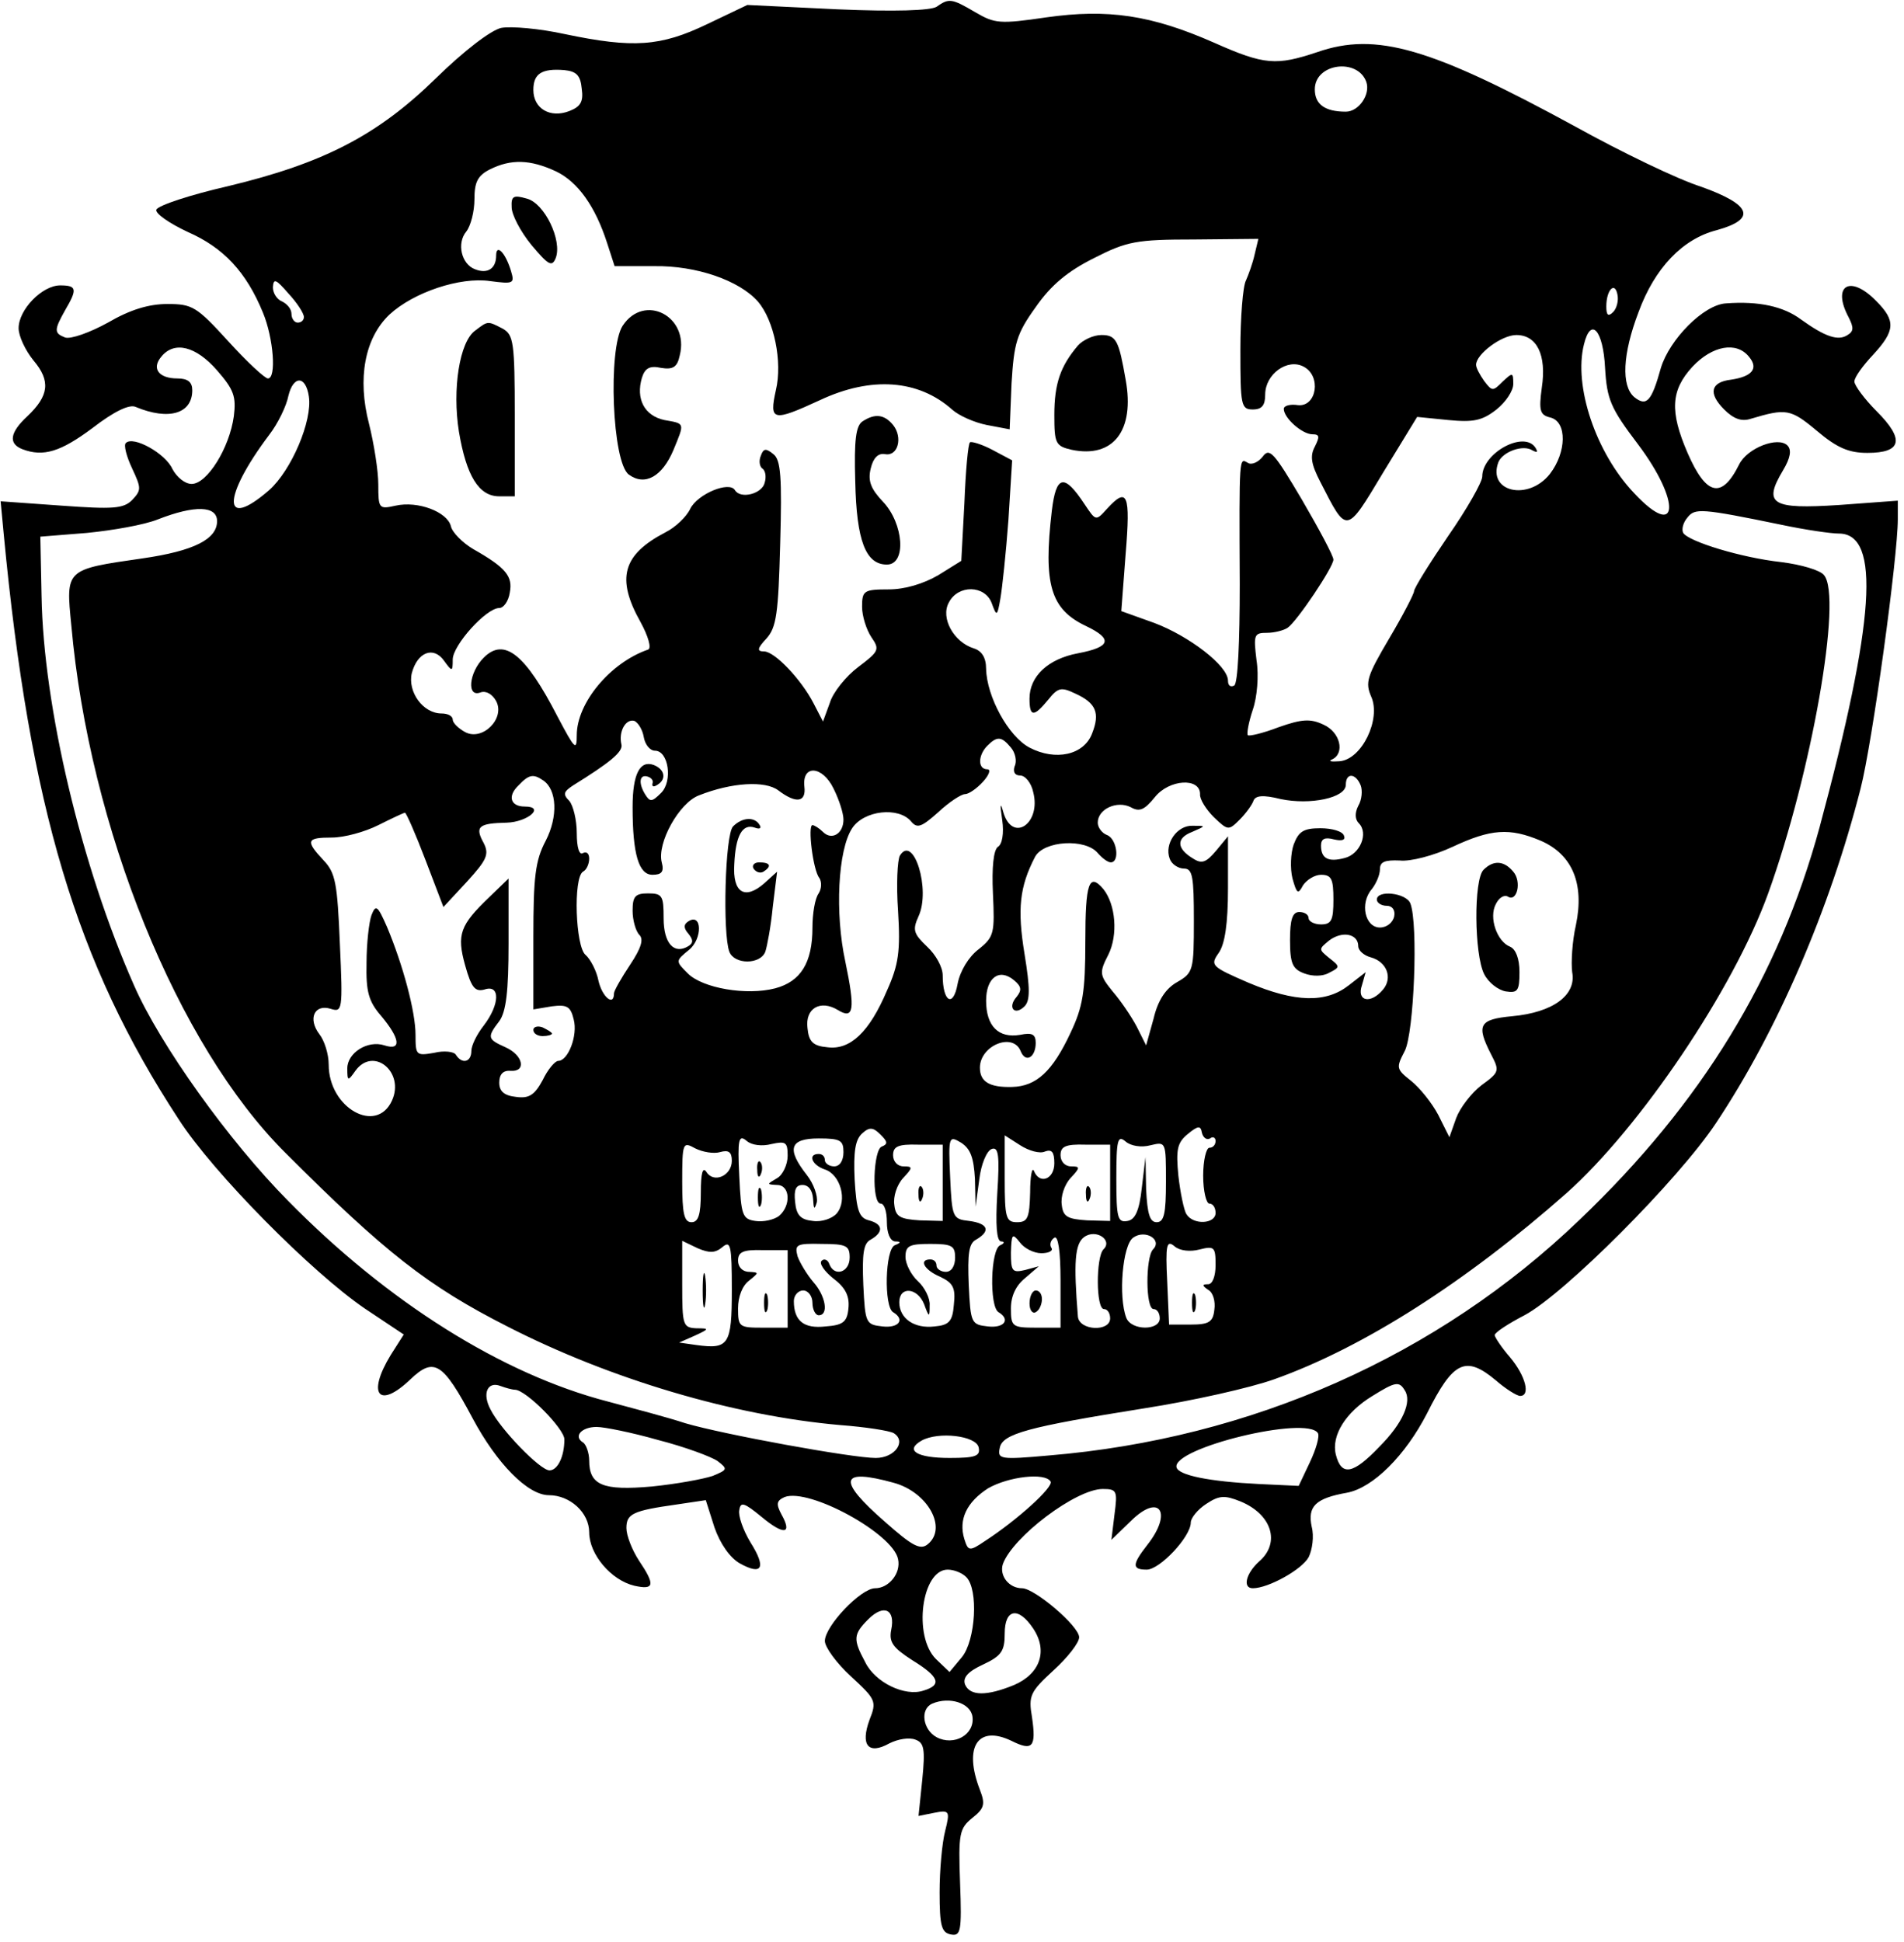 <?xml version="1.0" standalone="no"?>
<!DOCTYPE svg PUBLIC "-//W3C//DTD SVG 20010904//EN"
 "http://www.w3.org/TR/2001/REC-SVG-20010904/DTD/svg10.dtd">
<svg version="1.0" xmlns="http://www.w3.org/2000/svg"
 width="307pt" height="313pt" viewBox="0 0 307 313"
 preserveAspectRatio="xMidYMid meet">

<g transform="translate(0,313) scale(0.1,-0.1)"
fill="#000000" stroke="none">
<path d="M1510 3119 c-10 -6 -67 -8 -160 -4 l-145 7 -65 -31 c-75 -36 -119
-39 -229 -16 -41 9 -87 13 -103 10 -17 -4 -60 -37 -105 -81 -94 -92 -181 -137
-335 -174 -61 -14 -113 -31 -116 -38 -2 -6 21 -22 51 -36 57 -25 94 -64 121
-130 17 -41 22 -106 8 -106 -5 0 -34 27 -64 60 -51 56 -58 60 -98 60 -30 0
-60 -9 -96 -30 -29 -16 -60 -27 -69 -24 -18 7 -18 12 0 44 20 34 19 40 -8 40
-29 0 -67 -39 -67 -69 0 -13 11 -36 24 -52 28 -33 25 -57 -10 -90 -28 -26 -31
-44 -8 -53 34 -13 62 -4 113 34 35 27 60 39 70 34 53 -22 91 -11 91 27 0 13
-7 19 -24 19 -30 0 -42 16 -26 35 21 26 56 17 90 -22 27 -31 31 -42 27 -74 -7
-51 -43 -109 -68 -109 -11 0 -24 11 -31 24 -11 25 -63 54 -75 42 -4 -3 1 -22
10 -41 15 -32 15 -35 0 -51 -14 -14 -31 -15 -114 -9 l-98 7 5 -53 c42 -441
117 -691 282 -943 56 -87 215 -247 300 -305 l63 -42 -21 -33 c-39 -64 -19 -88
32 -39 38 36 52 27 100 -63 39 -73 89 -124 123 -124 34 0 65 -28 65 -60 0 -35
35 -77 73 -86 32 -7 34 1 7 41 -11 17 -20 40 -20 52 0 23 10 28 81 38 l47 7
14 -44 c9 -26 25 -49 41 -58 36 -20 43 -7 17 34 -12 20 -20 43 -18 52 2 14 8
12 36 -11 36 -30 50 -28 32 4 -9 17 -8 22 5 28 40 15 175 -59 183 -100 5 -23
-15 -47 -37 -47 -23 0 -81 -61 -81 -85 0 -10 19 -36 42 -57 40 -37 42 -40 30
-70 -15 -41 -2 -57 32 -38 14 7 32 10 42 6 14 -5 16 -15 11 -65 l-6 -58 25 5
c25 5 26 3 18 -29 -5 -19 -9 -63 -9 -99 0 -54 3 -65 18 -68 16 -3 18 4 15 83
-3 80 -1 88 20 105 19 15 21 22 12 45 -27 70 -3 105 51 79 34 -17 40 -10 33
38 -6 35 -3 41 35 76 22 20 41 44 41 53 0 18 -72 79 -92 79 -21 0 -37 20 -31
39 16 44 118 121 161 121 23 0 24 -3 19 -41 l-5 -41 32 31 c46 45 67 13 26
-39 -25 -32 -25 -40 -1 -40 21 0 71 53 71 76 0 7 11 21 25 30 21 14 30 14 55
4 51 -21 65 -67 30 -97 -21 -19 -27 -43 -10 -43 25 0 79 30 90 50 6 12 9 34 5
49 -7 33 6 46 57 55 42 8 94 60 129 128 42 84 62 94 111 53 16 -14 34 -25 39
-25 17 0 9 32 -16 62 -14 16 -25 33 -25 36 0 4 21 18 48 32 64 34 248 218 309
310 98 147 183 343 233 539 19 74 60 373 60 434 l0 30 -95 -7 c-108 -7 -123 1
-90 56 12 20 14 33 7 40 -15 15 -65 -4 -78 -31 -28 -56 -53 -50 -83 19 -29 67
-27 101 8 139 32 34 71 41 91 16 16 -19 5 -32 -29 -37 -33 -4 -37 -22 -11 -48
15 -15 28 -20 43 -15 57 17 64 16 106 -19 33 -28 52 -36 82 -36 56 0 60 22 15
67 -20 20 -36 42 -36 48 0 7 14 26 30 43 36 39 37 55 5 87 -42 43 -72 25 -44
-27 8 -16 8 -22 -2 -28 -15 -10 -36 -3 -75 25 -28 21 -68 30 -121 26 -36 -2
-91 -58 -105 -104 -15 -54 -23 -63 -43 -47 -21 18 -19 69 7 137 26 71 71 118
126 132 65 18 56 41 -25 70 -38 12 -129 56 -203 97 -233 127 -321 153 -416
120 -66 -22 -85 -21 -166 15 -102 45 -172 55 -271 41 -75 -11 -83 -10 -114 8
-39 23 -43 23 -63 9z m693 -121 c7 -20 -12 -48 -33 -48 -34 0 -50 12 -50 36 0
42 69 51 83 12z m-1265 -11 c3 -21 -2 -29 -20 -36 -31 -12 -58 4 -58 34 0 26
13 35 50 32 19 -2 26 -8 28 -30z m-42 -133 c36 -17 64 -57 83 -116 l12 -37 64
0 c68 1 137 -23 167 -57 26 -30 40 -97 29 -143 -11 -50 -5 -51 71 -16 83 39
159 33 213 -15 11 -10 36 -21 56 -25 l37 -7 3 74 c4 65 8 80 39 123 25 36 52
58 94 79 53 27 68 30 162 30 l103 1 -6 -25 c-3 -14 -10 -33 -14 -42 -5 -9 -9
-60 -9 -112 0 -89 1 -96 20 -96 15 0 20 7 20 24 0 33 36 59 62 45 29 -15 21
-65 -9 -62 -13 2 -23 -1 -23 -6 0 -15 30 -41 46 -41 12 0 12 -4 4 -20 -8 -15
-6 -28 9 -57 43 -84 41 -85 101 15 l55 90 50 -5 c41 -4 55 -1 78 17 15 12 27
30 27 41 0 19 -1 19 -17 4 -16 -16 -17 -16 -30 1 -7 10 -13 21 -13 26 0 17 41
48 65 48 33 0 49 -32 41 -85 -5 -37 -3 -44 14 -48 27 -7 26 -56 -1 -91 -35
-44 -101 -29 -83 19 7 17 40 29 55 19 8 -4 9 -3 5 4 -18 29 -86 -8 -86 -46 0
-9 -25 -53 -55 -96 -30 -44 -55 -84 -55 -89 0 -4 -18 -39 -40 -76 -36 -61 -39
-71 -29 -94 16 -36 -15 -101 -51 -104 -14 -1 -19 0 -12 3 21 10 13 44 -14 56
-21 10 -35 9 -72 -4 -26 -10 -48 -15 -50 -13 -2 2 1 20 8 41 7 20 10 55 6 80
-5 41 -4 44 17 44 12 0 27 4 33 8 15 10 74 98 74 110 0 6 -23 49 -51 97 -45
76 -52 84 -63 69 -7 -9 -18 -14 -24 -10 -14 8 -14 14 -13 -196 0 -92 -3 -160
-9 -163 -6 -3 -10 0 -10 8 0 24 -63 72 -119 93 l-53 19 7 92 c8 97 3 109 -30
73 -18 -20 -18 -20 -36 7 -33 50 -46 48 -53 -10 -14 -119 -2 -159 55 -186 44
-21 40 -34 -13 -44 -48 -9 -78 -37 -78 -73 0 -30 7 -30 30 -2 16 20 21 21 44
10 33 -15 40 -31 27 -64 -13 -35 -59 -45 -101 -23 -34 18 -69 82 -70 127 0 18
-7 29 -20 33 -32 10 -54 49 -40 74 15 29 58 28 69 -1 8 -22 9 -22 14 7 3 17 9
73 13 127 l6 96 -32 17 c-17 9 -34 14 -36 12 -3 -2 -7 -46 -9 -98 l-5 -93 -37
-23 c-24 -14 -54 -23 -80 -23 -40 0 -43 -2 -43 -28 0 -15 7 -37 15 -49 14 -20
12 -23 -21 -48 -20 -15 -41 -41 -46 -58 l-11 -30 -15 29 c-20 39 -63 84 -80
84 -12 0 -11 5 4 21 16 18 19 40 22 153 3 107 1 135 -11 144 -12 10 -16 9 -20
-2 -4 -9 -2 -18 2 -21 5 -3 7 -13 4 -23 -4 -18 -39 -27 -48 -12 -9 15 -60 -6
-72 -30 -6 -13 -24 -30 -40 -38 -69 -36 -80 -74 -40 -145 12 -22 18 -42 12
-44 -61 -21 -115 -86 -115 -138 0 -26 -3 -23 -31 30 -52 101 -86 128 -119 95
-24 -24 -28 -65 -5 -56 9 3 19 -3 25 -14 15 -28 -22 -65 -50 -50 -11 6 -20 15
-20 20 0 6 -8 10 -18 10 -30 0 -55 35 -48 65 9 34 35 44 52 20 13 -18 14 -18
14 2 0 23 54 83 75 83 7 0 15 11 17 25 5 26 -6 40 -59 70 -17 10 -34 27 -36
37 -6 23 -53 41 -89 33 -27 -6 -28 -5 -28 34 0 22 -7 66 -15 98 -19 73 -7 138
33 176 39 36 114 61 162 54 38 -5 40 -4 34 16 -9 30 -24 45 -24 25 0 -21 -14
-30 -34 -22 -22 8 -30 42 -14 61 7 9 13 32 13 52 0 27 5 38 25 48 34 17 65 16
106 -3z m-406 -235 c0 -5 -4 -9 -10 -9 -5 0 -10 6 -10 14 0 8 -7 16 -15 20 -8
3 -15 13 -15 23 1 15 5 13 25 -10 14 -15 25 -32 25 -38z m2111 8 c-8 -8 -11
-5 -11 9 0 27 14 41 18 19 2 -9 -1 -22 -7 -28z m-13 -90 c3 -51 9 -65 53 -123
70 -93 66 -156 -6 -79 -62 65 -98 173 -81 240 11 45 31 23 34 -38z m-2090 -46
c6 -39 -28 -119 -64 -151 -76 -66 -76 -12 0 89 14 18 28 47 31 63 8 33 28 33
33 -1z m-148 -201 c0 -29 -37 -48 -120 -60 -125 -18 -124 -17 -115 -108 29
-326 171 -677 345 -850 161 -161 230 -215 358 -280 166 -85 365 -144 537 -159
40 -3 79 -9 86 -13 21 -13 2 -40 -29 -40 -38 0 -246 38 -307 56 -27 9 -84 24
-125 35 -170 44 -355 160 -516 324 -95 96 -206 251 -248 347 -85 192 -146 449
-149 627 l-2 96 75 6 c41 4 93 13 115 22 59 23 95 22 95 -3z m2523 -6 c38 -8
79 -14 92 -14 68 0 58 -142 -31 -473 -66 -242 -190 -445 -387 -633 -229 -220
-530 -353 -856 -380 -78 -7 -83 -6 -79 12 4 23 45 34 233 64 77 12 171 33 210
47 143 51 308 156 471 300 118 105 269 328 325 483 70 194 120 478 90 513 -6
8 -37 17 -69 21 -64 7 -149 33 -158 47 -3 6 0 17 7 25 12 15 21 15 152 -12z
m-1835 -342 c2 -12 10 -22 18 -22 22 0 29 -49 10 -68 -15 -15 -18 -15 -26 -2
-11 18 -9 33 5 28 6 -2 9 -7 7 -11 -1 -5 2 -6 8 -2 15 9 12 25 -6 32 -22 8
-34 -14 -34 -68 0 -76 10 -109 32 -109 15 0 19 5 15 20 -8 31 28 96 60 108 53
21 107 24 128 8 29 -22 45 -19 42 6 -4 36 29 34 47 -3 9 -18 16 -40 16 -50 0
-23 -19 -34 -33 -20 -6 6 -14 11 -17 11 -8 0 1 -73 11 -85 4 -6 4 -17 -1 -25
-6 -8 -10 -33 -10 -55 0 -57 -19 -87 -60 -98 -46 -12 -117 0 -141 24 -20 20
-20 20 2 38 22 18 21 60 -1 46 -8 -5 -8 -11 0 -20 8 -10 8 -15 0 -20 -23 -14
-40 4 -40 45 0 36 -2 40 -25 40 -21 0 -25 -5 -25 -28 0 -15 5 -33 11 -39 7 -7
3 -21 -15 -48 -14 -21 -26 -42 -26 -46 0 -22 -19 -6 -25 20 -3 16 -13 35 -21
42 -16 13 -20 124 -4 134 6 3 10 13 10 21 0 8 -4 12 -10 9 -6 -4 -10 9 -10 32
0 22 -6 45 -12 52 -11 11 -9 15 6 25 58 36 81 54 78 66 -5 21 7 42 21 38 6 -3
13 -14 15 -26z m592 -17 c7 -8 10 -22 6 -30 -3 -9 0 -15 9 -15 8 0 18 -12 21
-27 13 -50 -33 -82 -48 -33 -5 18 -6 15 -2 -12 3 -21 0 -39 -7 -43 -7 -5 -10
-33 -8 -75 3 -64 2 -70 -23 -90 -16 -12 -30 -35 -34 -56 -7 -39 -24 -29 -24
14 0 13 -11 33 -25 46 -22 21 -24 27 -14 49 20 43 -8 133 -30 98 -4 -7 -6 -47
-3 -89 4 -65 1 -87 -18 -129 -28 -66 -59 -96 -96 -91 -23 2 -30 9 -32 31 -4
32 21 46 49 29 26 -16 28 1 12 78 -17 78 -12 180 11 215 19 29 75 35 95 11 10
-12 17 -9 44 15 17 16 37 29 43 29 6 0 19 9 29 20 10 11 13 20 7 20 -16 0 -15
23 0 38 16 16 23 15 38 -3z m-754 -53 c22 -15 24 -58 4 -97 -17 -32 -20 -59
-20 -155 l0 -117 30 5 c24 3 30 0 35 -21 7 -26 -9 -67 -25 -67 -5 0 -17 -14
-25 -31 -13 -24 -22 -30 -43 -27 -19 2 -27 9 -27 23 0 13 6 20 18 19 26 -2 21
25 -8 38 -29 13 -30 16 -10 42 11 15 15 48 15 125 l0 105 -31 -30 c-47 -45
-53 -60 -39 -110 10 -36 16 -43 31 -39 26 9 25 -24 -1 -58 -11 -14 -20 -32
-20 -41 0 -18 -15 -22 -25 -6 -3 5 -19 7 -35 3 -29 -5 -30 -4 -30 29 0 37 -20
112 -46 174 -15 34 -18 37 -25 19 -4 -11 -8 -46 -8 -77 -1 -46 3 -62 24 -86
30 -36 33 -56 5 -47 -27 9 -60 -12 -60 -37 0 -21 1 -21 13 -4 29 40 80 -2 59
-48 -25 -55 -102 -12 -102 58 0 17 -7 39 -15 49 -19 25 -8 49 18 41 19 -6 20
-3 15 105 -4 97 -7 114 -26 134 -30 32 -28 37 13 37 20 0 53 9 75 20 22 11 41
20 43 20 2 0 17 -34 33 -76 l29 -76 38 41 c32 35 36 44 27 62 -15 27 -8 32 37
33 34 1 63 26 29 26 -23 0 -28 17 -10 34 17 18 24 19 40 8z m1318 -8 c3 -8 2
-23 -4 -33 -6 -12 -5 -22 1 -28 16 -16 2 -50 -23 -56 -26 -7 -38 -1 -38 20 0
11 6 14 21 10 13 -3 19 -1 16 6 -2 7 -19 12 -38 12 -27 0 -35 -5 -43 -26 -5
-14 -6 -39 -2 -55 7 -25 9 -26 17 -11 6 9 19 17 29 17 17 0 20 -7 20 -40 0
-33 -3 -40 -20 -40 -11 0 -20 5 -20 10 0 6 -7 10 -15 10 -11 0 -15 -12 -15
-45 0 -38 4 -47 23 -54 13 -5 30 -5 40 1 18 9 18 10 0 24 -17 14 -17 14 0 28
21 16 47 11 47 -9 0 -7 9 -15 20 -18 26 -7 36 -33 20 -52 -20 -24 -43 -19 -34
7 l6 21 -27 -21 c-37 -29 -86 -28 -162 4 -60 26 -62 28 -48 48 10 14 15 47 15
104 l0 84 -19 -23 c-16 -19 -23 -22 -37 -13 -27 16 -28 33 -2 43 23 10 23 10
1 10 -25 1 -46 -29 -37 -53 3 -9 14 -16 23 -16 14 0 16 -13 16 -84 0 -80 -1
-84 -27 -99 -18 -10 -31 -29 -38 -59 l-12 -43 -15 30 c-9 17 -26 42 -39 57
-21 26 -22 30 -7 59 16 32 12 81 -8 106 -23 27 -29 10 -29 -84 0 -82 -4 -106
-24 -148 -29 -62 -55 -86 -94 -87 -36 -1 -52 8 -52 31 0 36 54 58 66 26 8 -19
24 -9 24 14 0 14 -6 17 -25 13 -35 -6 -55 14 -55 55 0 37 21 53 45 33 12 -10
13 -16 4 -27 -15 -17 -3 -31 13 -15 9 9 9 29 0 84 -12 73 -8 109 17 157 14 26
81 30 101 6 7 -8 16 -15 21 -15 15 0 10 38 -6 44 -8 3 -15 12 -15 20 0 22 31
36 53 25 14 -8 22 -5 39 16 23 29 73 32 73 5 -1 -8 10 -25 22 -37 23 -22 24
-22 42 -4 10 10 20 24 22 30 3 9 16 10 44 3 48 -10 105 2 105 23 0 20 16 19
24 -1z m290 -89 c51 -22 71 -69 57 -136 -6 -26 -8 -61 -6 -76 7 -37 -31 -65
-97 -71 -53 -5 -58 -14 -34 -61 14 -27 14 -29 -15 -50 -17 -13 -35 -37 -41
-53 l-11 -31 -18 36 c-10 19 -30 44 -44 55 -24 19 -24 21 -10 48 15 29 22 205
9 238 -7 17 -54 22 -54 6 0 -5 7 -10 16 -10 9 0 14 -7 12 -17 -2 -10 -12 -18
-23 -18 -24 0 -33 39 -13 62 7 9 13 23 13 32 0 12 8 15 32 14 17 -2 55 8 85
22 62 29 92 31 142 10z m-1062 -493 c-14 -4 -17 -92 -2 -92 6 0 10 -13 10 -30
0 -17 5 -30 13 -31 10 0 10 -2 0 -6 -16 -6 -18 -99 -3 -108 20 -12 9 -26 -17
-23 -27 3 -28 5 -31 67 -2 50 0 67 12 73 21 12 20 25 -3 31 -16 4 -20 16 -23
66 -2 45 1 64 12 74 12 11 18 10 30 -2 11 -11 12 -15 2 -19z m529 13 c5 4 9 1
9 -4 0 -6 -4 -11 -10 -11 -5 0 -10 -20 -10 -45 0 -25 5 -45 10 -45 6 0 10 -7
10 -15 0 -18 -36 -20 -47 -2 -4 6 -10 35 -13 62 -4 42 -2 53 15 67 17 14 21
14 23 2 2 -8 8 -12 13 -9z m-707 -9 c23 5 26 3 26 -19 0 -14 -8 -31 -17 -36
-17 -10 -17 -10 0 -11 21 0 23 -33 3 -50 -8 -6 -25 -10 -38 -8 -21 3 -23 9
-26 72 -3 60 -1 68 12 57 8 -7 25 -9 40 -5z m116 -13 c0 -14 -6 -23 -15 -23
-8 0 -15 5 -15 10 0 6 -4 10 -10 10 -18 0 -11 -18 10 -25 25 -8 37 -50 19 -71
-7 -8 -24 -14 -38 -12 -20 2 -27 9 -29 31 -2 19 1 27 12 27 10 0 16 -9 17 -22
1 -17 2 -19 6 -6 2 10 -5 30 -16 44 -33 42 -28 59 19 59 35 0 40 -3 40 -22z
m212 -43 l1 -45 6 44 c3 25 12 46 20 49 11 4 13 -10 9 -72 -3 -51 -1 -76 6
-77 6 0 6 -3 -1 -6 -16 -6 -18 -99 -3 -108 20 -12 9 -26 -17 -23 -27 3 -28 5
-31 67 -2 50 0 67 12 73 24 14 19 26 -11 30 -27 3 -28 5 -31 71 -3 66 -2 67
18 55 15 -10 20 -24 22 -58z m113 44 c11 4 15 -1 15 -19 0 -26 -24 -35 -33
-12 -3 6 -6 -9 -6 -35 -1 -41 -4 -48 -21 -48 -18 0 -20 7 -20 70 l0 70 25 -16
c14 -9 32 -14 40 -10z m170 10 c25 6 25 6 25 -59 0 -51 -3 -65 -15 -65 -11 0
-15 13 -17 53 l-1 52 -6 -50 c-4 -37 -11 -51 -23 -53 -16 -3 -18 5 -18 68 0
63 2 71 15 60 8 -7 25 -10 40 -6z m-694 -11 c14 4 19 0 19 -14 0 -24 -29 -37
-41 -18 -6 9 -9 -2 -9 -33 0 -36 -4 -48 -15 -48 -12 0 -15 14 -15 65 0 64 1
65 21 54 12 -6 30 -9 40 -6z m359 -50 l0 -61 -37 1 c-32 2 -39 6 -41 25 -2 13
4 32 14 43 16 17 16 19 1 19 -10 0 -17 8 -17 18 0 14 8 18 40 17 l40 0 0 -62z
m270 0 l0 -61 -37 1 c-32 2 -39 6 -41 25 -2 13 4 32 14 43 16 17 16 19 1 19
-10 0 -17 8 -17 18 0 14 8 18 40 17 l40 0 0 -62z m-11 -107 c-12 -13 -12 -96
1 -96 6 0 10 -7 10 -15 0 -22 -50 -20 -52 3 -7 87 -5 117 10 128 19 14 47 -5
31 -20z m80 0 c-12 -13 -12 -96 1 -96 6 0 10 -7 10 -15 0 -20 -46 -20 -54 1
-13 34 -6 117 11 129 19 14 48 -3 32 -19z m-180 -6 c12 0 20 4 16 9 -3 5 -1
12 5 16 6 4 10 -21 10 -69 l0 -76 -40 0 c-38 0 -40 2 -40 31 0 20 8 37 23 49
l22 19 -22 -6 c-21 -5 -23 -2 -23 28 1 30 2 32 14 17 7 -10 23 -18 35 -18z
m-514 10 c13 11 15 3 15 -69 0 -89 -5 -96 -57 -89 l-28 4 25 11 c24 11 24 12
3 12 -22 1 -23 5 -23 71 l0 70 25 -12 c19 -8 28 -8 40 2z m205 -17 c0 -24 -25
-32 -33 -10 -2 6 -8 9 -12 5 -5 -4 4 -17 19 -29 20 -15 26 -29 24 -48 -2 -22
-9 -27 -37 -29 -35 -4 -51 9 -51 41 0 9 7 17 15 17 8 0 15 -9 15 -20 0 -11 5
-20 10 -20 17 0 11 32 -9 54 -10 12 -21 30 -25 41 -5 19 -2 21 39 20 40 0 45
-3 45 -22z m170 0 c0 -14 -6 -23 -15 -23 -8 0 -15 5 -15 10 0 6 -4 10 -10 10
-19 0 -10 -17 16 -28 21 -10 25 -18 22 -45 -2 -27 -8 -33 -31 -35 -33 -4 -57
13 -57 39 0 26 29 24 40 -3 8 -22 9 -22 9 -2 1 11 -8 29 -19 39 -11 10 -20 28
-20 39 0 18 6 21 40 21 35 0 40 -3 40 -22z m394 13 c24 6 26 4 26 -25 0 -18
-5 -31 -12 -31 -10 0 -10 -2 0 -9 8 -4 12 -19 10 -32 -2 -20 -9 -24 -38 -24
l-35 0 -3 69 c-3 60 -1 68 12 57 8 -7 25 -9 40 -5z m-664 -63 l0 -63 -40 0
c-38 0 -40 1 -40 31 0 19 7 37 18 45 16 13 16 13 0 14 -11 0 -18 8 -18 18 0
14 8 18 40 17 l40 0 0 -62z m-440 -163 c18 0 80 -63 80 -80 0 -28 -11 -50 -24
-50 -15 0 -79 66 -95 98 -14 26 -5 46 16 38 8 -3 19 -6 23 -6z m1435 -1 c12
-18 -3 -53 -41 -91 -42 -44 -61 -48 -70 -13 -8 31 16 69 59 95 37 23 43 24 52
9z m-1204 -80 c43 -11 86 -27 96 -34 17 -13 16 -14 -8 -24 -15 -5 -58 -13 -98
-17 -79 -7 -101 2 -101 42 0 12 -5 26 -10 29 -16 10 -2 25 22 25 12 0 57 -9
99 -21z m1064 11 c3 -5 -3 -26 -13 -47 l-18 -38 -64 3 c-80 4 -130 14 -133 27
-7 31 210 84 228 55z m-547 -23 c3 -14 -5 -17 -47 -17 -52 0 -73 12 -45 28 27
15 88 8 92 -11z m-137 -57 c55 -15 87 -73 55 -99 -12 -10 -25 -3 -69 36 -78
68 -73 87 14 63z m253 2 c5 -9 -55 -63 -106 -96 -25 -17 -27 -16 -33 3 -10 32
4 60 38 82 33 19 92 26 101 11z m-136 -154 c20 -20 15 -102 -7 -129 l-20 -24
-22 21 c-37 37 -23 144 19 144 10 0 23 -5 30 -12z m-121 -85 c-4 -20 3 -29 34
-49 44 -27 48 -40 18 -49 -30 -10 -78 13 -94 46 -20 37 -19 45 5 69 25 25 44
16 37 -17z m229 2 c24 -36 11 -73 -31 -91 -44 -18 -71 -18 -79 1 -4 11 5 21
29 32 30 14 35 22 35 50 0 40 22 44 46 8z m-98 -142 c4 -29 -30 -48 -58 -33
-22 12 -27 45 -7 54 28 12 62 1 65 -21z"/>
<path d="M825 2796 c0 -12 14 -39 32 -61 27 -32 33 -36 39 -21 11 28 -18 89
-47 96 -21 6 -25 4 -24 -14z"/>
<path d="M1004 2605 c-24 -37 -17 -221 10 -240 26 -19 54 -3 72 40 18 44 19
42 -15 48 -32 7 -46 34 -36 68 5 16 13 20 31 16 19 -3 26 1 30 20 16 63 -57
101 -92 48z"/>
<path d="M766 2597 c-25 -18 -37 -94 -26 -163 12 -71 32 -104 65 -104 l25 0 0
130 c0 118 -2 130 -19 140 -25 13 -24 13 -45 -3z"/>
<path d="M1738 2573 c-28 -33 -38 -61 -38 -112 0 -46 2 -50 28 -56 67 -14 102
31 87 113 -11 63 -15 72 -39 72 -13 0 -30 -8 -38 -17z"/>
<path d="M1391 2451 c-11 -7 -14 -30 -12 -97 2 -96 17 -134 51 -134 32 0 27
66 -6 101 -20 21 -25 34 -20 54 4 17 12 25 23 23 21 -4 29 27 13 47 -14 17
-29 19 -49 6z"/>
<path d="M1182 1798 c-13 -13 -17 -173 -6 -202 8 -21 50 -21 58 0 3 9 9 41 12
72 l7 57 -21 -19 c-31 -27 -51 -15 -48 31 2 46 13 66 33 59 8 -3 11 -1 8 4 -8
14 -28 13 -43 -2z"/>
<path d="M1215 1730 c4 -6 11 -8 16 -5 14 9 11 15 -7 15 -8 0 -12 -5 -9 -10z"/>
<path d="M860 1470 c0 -6 7 -10 15 -10 8 0 15 2 15 4 0 2 -7 6 -15 10 -8 3
-15 1 -15 -4z"/>
<path d="M2392 1728 c-16 -16 -15 -136 1 -168 7 -14 23 -26 35 -28 19 -3 22 1
22 31 0 22 -6 37 -15 41 -21 8 -35 47 -23 69 5 10 13 15 19 12 15 -10 23 24 9
40 -15 18 -32 19 -48 3z"/>
<path d="M1221 1244 c0 -11 3 -14 6 -6 3 7 2 16 -1 19 -3 4 -6 -2 -5 -13z"/>
<path d="M1222 1200 c0 -14 2 -19 5 -12 2 6 2 18 0 25 -3 6 -5 1 -5 -13z"/>
<path d="M1481 1204 c0 -11 3 -14 6 -6 3 7 2 16 -1 19 -3 4 -6 -2 -5 -13z"/>
<path d="M1751 1204 c0 -11 3 -14 6 -6 3 7 2 16 -1 19 -3 4 -6 -2 -5 -13z"/>
<path d="M1660 1029 c0 -11 5 -17 10 -14 6 3 10 13 10 21 0 8 -4 14 -10 14 -5
0 -10 -9 -10 -21z"/>
<path d="M1133 1050 c0 -25 2 -35 4 -22 2 12 2 32 0 45 -2 12 -4 2 -4 -23z"/>
<path d="M1922 1030 c0 -14 2 -19 5 -12 2 6 2 18 0 25 -3 6 -5 1 -5 -13z"/>
<path d="M1232 1030 c0 -14 2 -19 5 -12 2 6 2 18 0 25 -3 6 -5 1 -5 -13z"/>
</g>
</svg>
